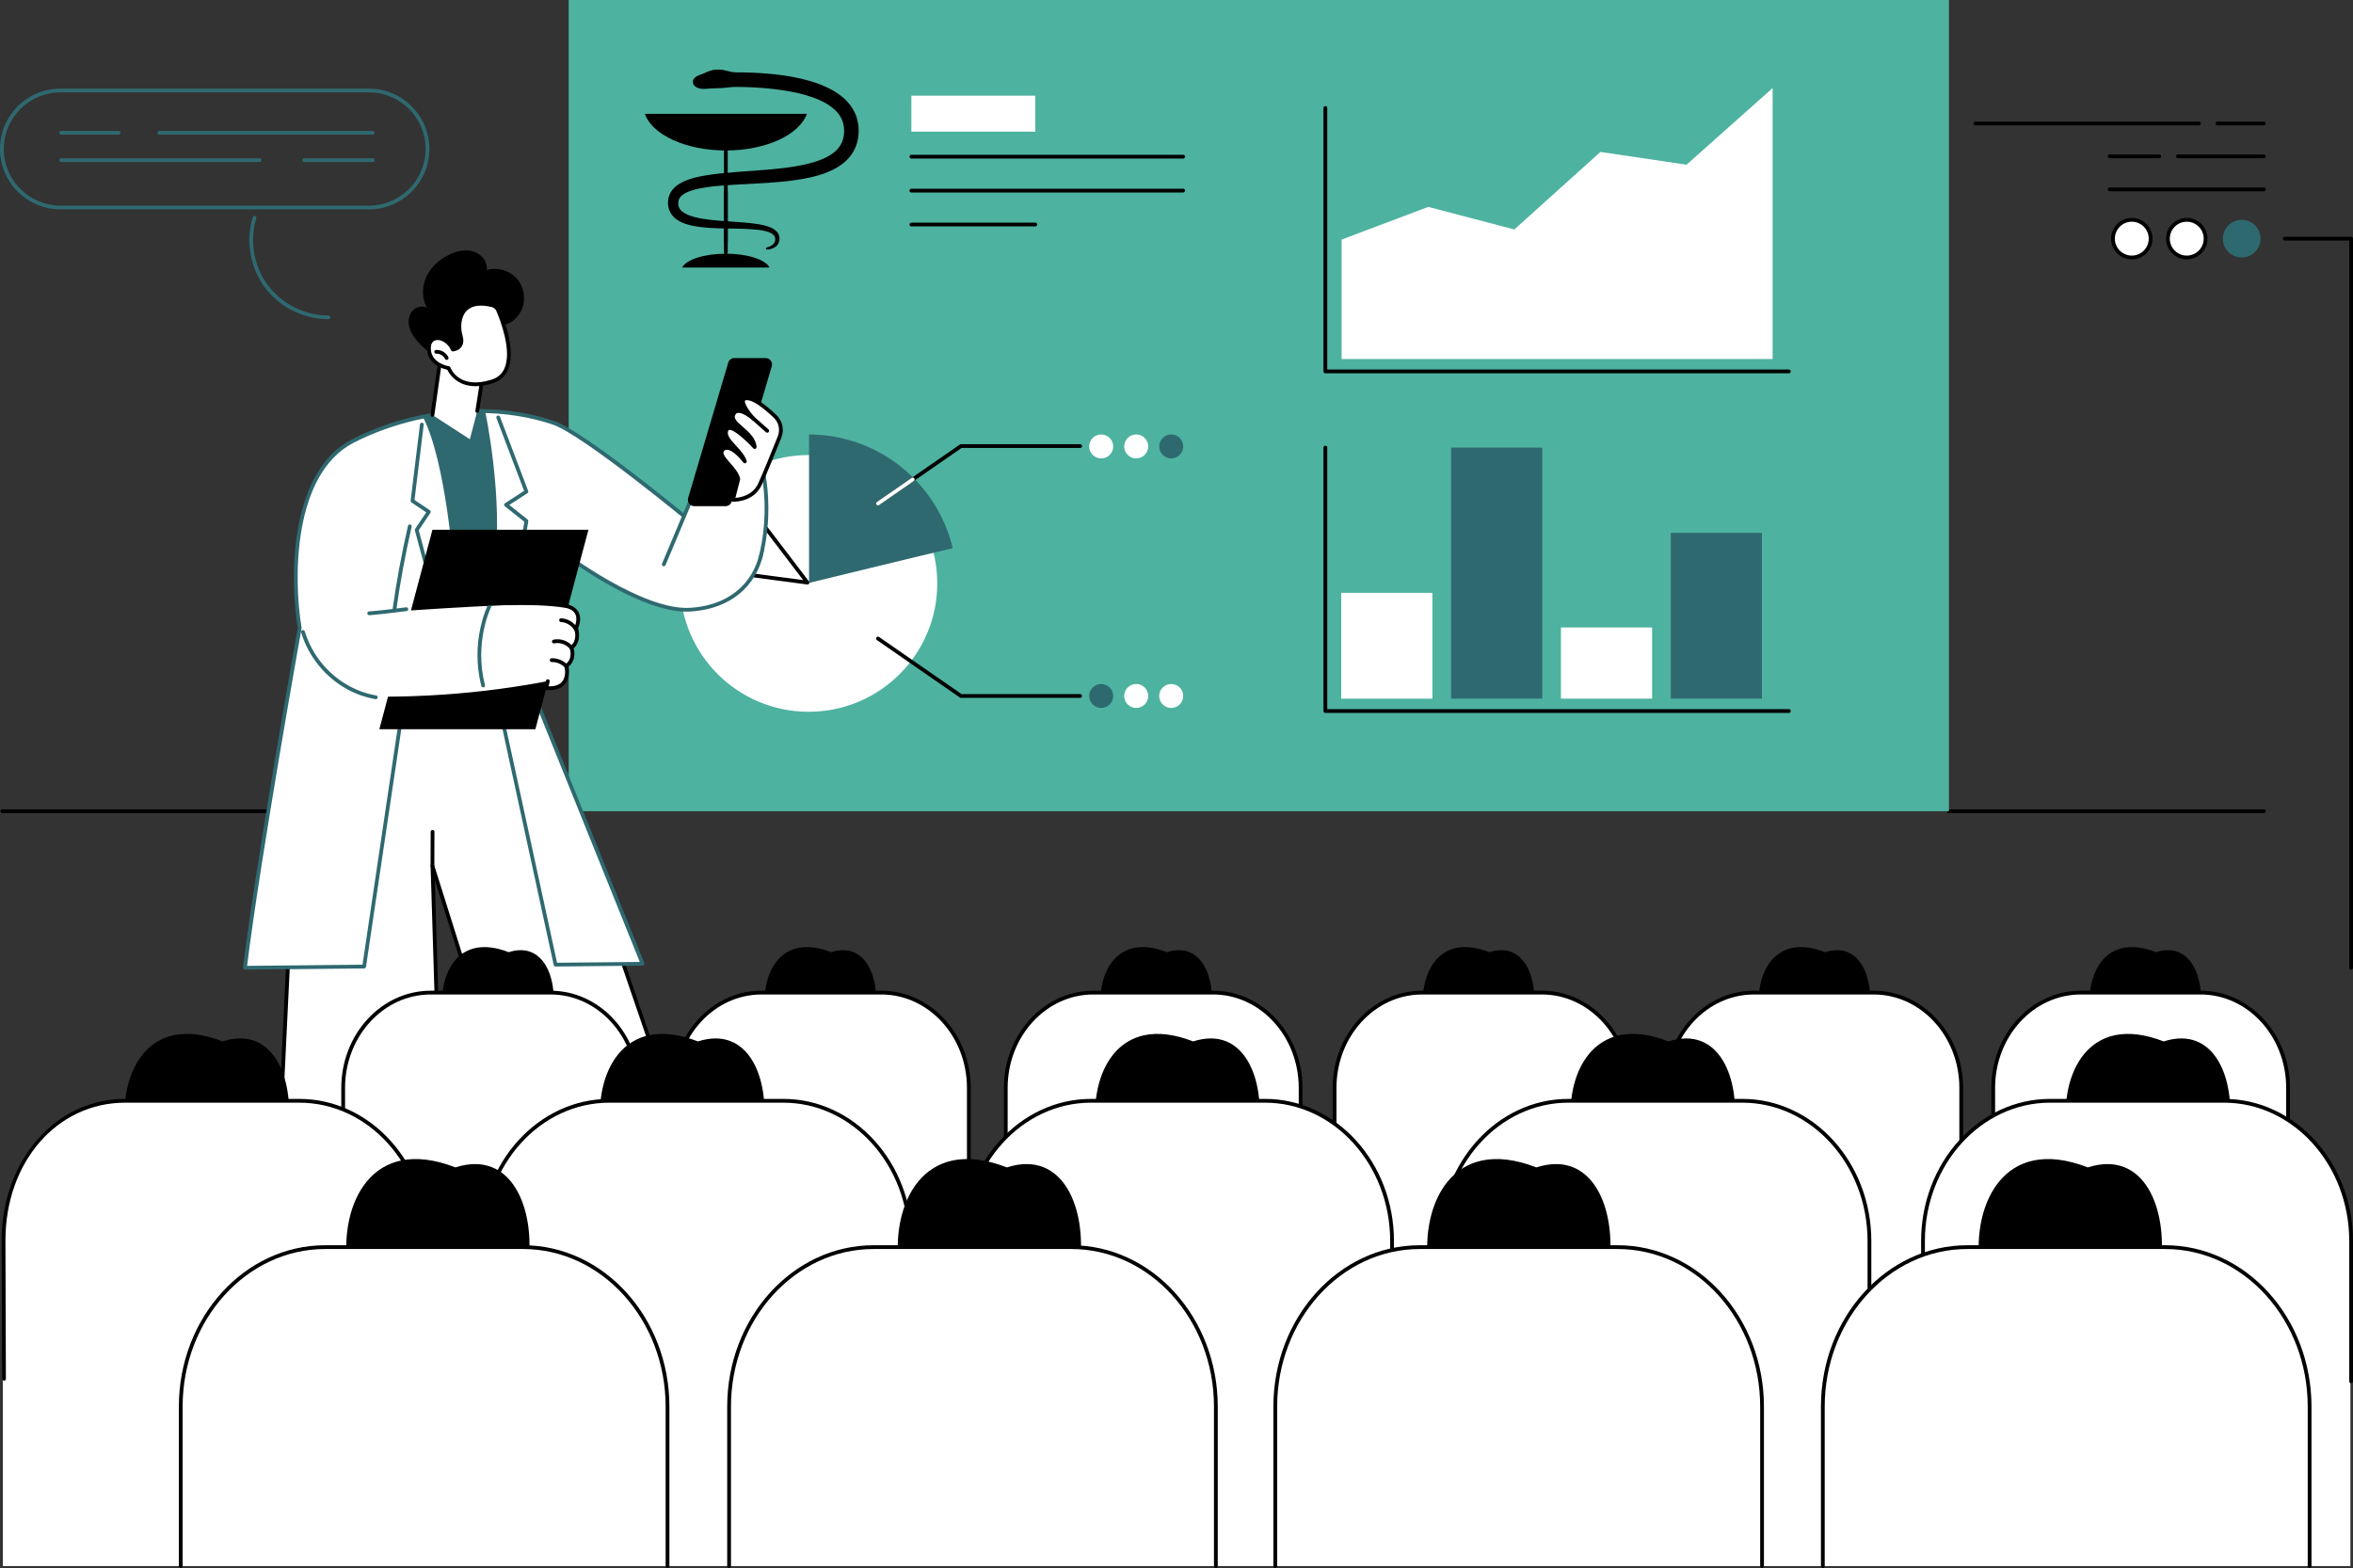 <svg width="1247" height="831" viewBox="0 0 1247 831" fill="none" xmlns="http://www.w3.org/2000/svg">
<rect x="0" y="0" width="1247" height="831" fill="#333333" stroke="none"/>
<g clip-path="url(#clip0_121_620)">
<path d="M1199.79 430.92H1032.86C1032.31 430.92 1031.86 430.47 1031.86 429.92C1031.86 429.37 1032.31 428.92 1032.86 428.92H1199.79C1200.34 428.92 1200.79 429.37 1200.79 429.92C1200.79 430.47 1200.34 430.92 1199.79 430.92Z" fill="black"/>
<path d="M280.341 430.92H1.221C0.671 430.92 0.221 430.47 0.221 429.92C0.221 429.37 0.671 428.92 1.221 428.92H280.341C280.891 428.92 281.341 429.37 281.341 429.92C281.341 430.47 280.891 430.92 280.341 430.92Z" fill="black"/>
<path d="M1032.86 0H301.4V429.92H1032.86V0Z" fill="#4EB2A0"/>
<path d="M428.56 377.22C466.198 377.22 496.71 346.762 496.71 309.19C496.71 271.618 466.198 241.16 428.56 241.16C390.922 241.16 360.41 271.618 360.41 309.19C360.41 346.762 390.922 377.22 428.56 377.22Z" fill="white"/>
<path d="M504.91 290.53C496.76 256.05 465.77 230.37 428.76 230.26V308.92C428.76 308.92 492.22 293.45 504.91 290.52V290.53Z" fill="#2F6970"/>
<path d="M383.73 250.6C367.89 262.45 357.79 280.09 355.15 299.12C372.98 301.5 427.91 308.75 427.91 308.75C427.91 308.75 390.97 260.35 383.73 250.6Z" fill="white"/>
<path d="M427.909 309.75C427.909 309.75 427.819 309.75 427.779 309.75C427.779 309.75 372.849 302.5 355.019 300.12C354.759 300.08 354.519 299.95 354.359 299.73C354.199 299.52 354.129 299.25 354.169 298.99C356.869 279.49 367.429 261.56 383.139 249.81C383.349 249.65 383.619 249.58 383.879 249.62C384.139 249.66 384.379 249.8 384.539 250.01C391.699 259.64 428.349 307.67 428.719 308.15C428.969 308.47 428.989 308.91 428.789 309.26C428.609 309.57 428.279 309.76 427.919 309.76L427.909 309.75ZM356.279 298.26C372.689 300.45 415.129 306.05 425.649 307.44C418.919 298.62 390.939 261.92 383.519 252C368.939 263.24 359.069 280 356.279 298.25V298.26Z" fill="black"/>
<path d="M620.69 242.95C624.203 242.95 627.05 240.107 627.05 236.6C627.05 233.093 624.203 230.25 620.69 230.25C617.178 230.25 614.33 233.093 614.33 236.6C614.33 240.107 617.178 242.95 620.69 242.95Z" fill="#2F6970"/>
<path d="M602.139 242.95C605.652 242.95 608.499 240.107 608.499 236.6C608.499 233.093 605.652 230.25 602.139 230.25C598.627 230.25 595.779 233.093 595.779 236.6C595.779 240.107 598.627 242.95 602.139 242.95Z" fill="white"/>
<path d="M583.591 242.95C587.103 242.95 589.951 240.107 589.951 236.6C589.951 233.093 587.103 230.25 583.591 230.25C580.078 230.25 577.23 233.093 577.23 236.6C577.23 240.107 580.078 242.95 583.591 242.95Z" fill="white"/>
<path d="M620.69 375.2C624.203 375.2 627.05 372.357 627.05 368.85C627.05 365.343 624.203 362.5 620.69 362.5C617.178 362.5 614.33 365.343 614.33 368.85C614.33 372.357 617.178 375.2 620.69 375.2Z" fill="white"/>
<path d="M602.139 375.2C605.652 375.2 608.499 372.357 608.499 368.85C608.499 365.343 605.652 362.5 602.139 362.5C598.627 362.5 595.779 365.343 595.779 368.85C595.779 372.357 598.627 375.2 602.139 375.2Z" fill="white"/>
<path d="M583.591 375.2C587.103 375.2 589.951 372.357 589.951 368.85C589.951 365.343 587.103 362.5 583.591 362.5C580.078 362.5 577.23 365.343 577.23 368.85C577.23 372.357 580.078 375.2 583.591 375.2Z" fill="#2F6970"/>
<path d="M572.441 369.85H509.271C509.071 369.85 508.871 369.79 508.701 369.67L464.741 339.23C464.291 338.92 464.171 338.29 464.491 337.84C464.801 337.39 465.431 337.27 465.881 337.59L509.581 367.85H572.441C572.991 367.85 573.441 368.3 573.441 368.85C573.441 369.4 572.991 369.85 572.441 369.85Z" fill="black"/>
<path d="M465.31 267.85C464.99 267.85 464.68 267.7 464.49 267.42C464.18 266.97 464.29 266.34 464.74 266.03L508.7 235.59C508.87 235.47 509.07 235.41 509.27 235.41H572.44C572.99 235.41 573.44 235.86 573.44 236.41C573.44 236.96 572.99 237.41 572.44 237.41H509.58L465.88 267.67C465.71 267.79 465.51 267.85 465.31 267.85Z" fill="black"/>
<path d="M465.31 267.85C464.99 267.85 464.68 267.7 464.49 267.42C464.18 266.97 464.29 266.34 464.74 266.03L483.14 253.29C483.59 252.98 484.22 253.09 484.53 253.54C484.84 253.99 484.73 254.62 484.28 254.93L465.88 267.67C465.71 267.79 465.51 267.85 465.31 267.85Z" fill="white"/>
<path d="M341.74 60.32C345.64 71.39 363.37 79.75 384.67 79.75C405.97 79.75 423.7 71.39 427.6 60.32H341.73H341.74Z" fill="black"/>
<path d="M407.83 141.79C405.73 137.61 396.16 134.45 384.67 134.45C373.18 134.45 363.61 137.61 361.51 141.79H407.83Z" fill="black"/>
<path d="M384.67 129.31C384.12 129.31 383.67 128.86 383.67 128.31V79.74C383.67 79.19 384.12 78.74 384.67 78.74C385.22 78.74 385.67 79.19 385.67 79.74V128.31C385.67 128.86 385.22 129.31 384.67 129.31Z" fill="black"/>
<path d="M372.58 39.08C376.34 37.25 378.3 36.77 381.32 36.87C384.22 36.97 387.11 38.36 390.01 38.35C395.81 38.35 401.61 38.56 407.43 39.07C413.24 39.57 419.07 40.4 424.86 41.77C427.75 42.45 430.64 43.27 433.49 44.32C434.92 44.83 436.33 45.42 437.74 46.05C439.14 46.72 440.53 47.4 441.89 48.22C443.25 49.03 444.58 49.91 445.85 50.93C446.5 51.42 447.1 51.99 447.72 52.53C448.31 53.12 448.91 53.69 449.45 54.34C450.02 54.96 450.52 55.65 451.03 56.33C451.5 57.05 451.99 57.76 452.39 58.53C453.22 60.05 453.89 61.67 454.31 63.35C454.75 65.02 455 66.74 455.04 68.42C455.09 69.27 455.04 70.1 455 70.93C455 71.34 454.93 71.77 454.88 72.19C454.82 72.61 454.78 73.03 454.71 73.45C454.52 74.29 454.39 75.14 454.11 75.96C453.98 76.37 453.86 76.79 453.71 77.2L453.21 78.41C452.49 80 451.6 81.54 450.5 82.88C450.24 83.23 449.96 83.56 449.67 83.87L448.79 84.81C448.17 85.38 447.56 85.99 446.9 86.48C445.61 87.55 444.22 88.41 442.83 89.21C440.02 90.75 437.12 91.88 434.21 92.77C428.39 94.53 422.55 95.39 416.77 96.05C405.21 97.3 393.76 97.49 382.56 98.34C379.77 98.56 376.99 98.84 374.28 99.25C371.57 99.65 368.91 100.2 366.46 100.99C364.05 101.78 361.79 102.9 360.6 104.38C360 105.12 359.65 105.92 359.51 106.89L359.45 107.64C359.47 107.89 359.44 108.16 359.48 108.39C359.51 108.88 359.64 109.33 359.78 109.76C360.12 110.6 360.67 111.39 361.52 112.07C362.36 112.76 363.4 113.36 364.57 113.85C366.9 114.84 369.57 115.45 372.27 115.92C377.72 116.82 383.39 117.15 389.08 117.54C391.93 117.73 394.79 117.93 397.67 118.24C400.55 118.56 403.44 118.95 406.34 119.81C407.06 120.04 407.79 120.28 408.5 120.61C409.22 120.92 409.93 121.31 410.6 121.81C411.27 122.31 411.91 122.94 412.37 123.73C412.83 124.52 413.08 125.45 413.09 126.32C413.2 128.04 412.29 129.92 410.89 130.85C410.21 131.34 409.47 131.67 408.73 131.88C407.98 132.1 407.25 132.23 406.45 132.25C406.14 132.25 405.89 132.01 405.89 131.71C405.89 131.45 406.06 131.22 406.31 131.16H406.35C407.61 130.83 408.89 130.25 409.75 129.43C410.19 129.02 410.5 128.56 410.66 128.05C410.77 127.81 410.78 127.53 410.84 127.27C410.83 126.99 410.88 126.71 410.83 126.44C410.7 124.26 408.16 123.09 405.6 122.46C402.99 121.83 400.2 121.59 397.4 121.42C394.6 121.26 391.77 121.21 388.92 121.16C383.23 121.06 377.48 121.04 371.63 120.37C368.7 120.01 365.74 119.52 362.75 118.44C361.26 117.9 359.75 117.17 358.34 116.11C356.93 115.07 355.64 113.56 354.86 111.78C354.49 110.89 354.22 109.95 354.11 109.03C354.03 108.56 354.03 108.11 354 107.65C354 107.19 354.03 106.73 354.06 106.26C354.22 104.39 354.96 102.45 356.1 100.93C357.24 99.39 358.67 98.26 360.1 97.39C361.54 96.51 363.01 95.86 364.48 95.3C367.43 94.25 370.36 93.59 373.27 93.08C376.18 92.57 379.08 92.2 381.96 91.9C387.72 91.29 393.43 90.91 399.1 90.51C404.77 90.11 410.4 89.67 415.93 88.97C421.46 88.27 426.92 87.31 432.01 85.72C434.54 84.91 436.96 83.92 439.14 82.7C440.2 82.06 441.24 81.41 442.14 80.64C442.62 80.28 443 79.86 443.44 79.47L444.01 78.84C444.21 78.64 444.38 78.42 444.54 78.19C445.93 76.44 446.75 74.4 447.14 72.16C447.18 71.88 447.2 71.59 447.24 71.3C447.27 71.01 447.32 70.73 447.32 70.43C447.32 69.84 447.38 69.25 447.34 68.67C447.32 67.51 447.13 66.39 446.85 65.31C446.58 64.22 446.14 63.2 445.61 62.22C445.36 61.72 445.03 61.26 444.72 60.78C444.37 60.33 444.04 59.86 443.64 59.44C443.27 58.99 442.83 58.59 442.42 58.17C441.96 57.78 441.53 57.36 441.04 57C440.09 56.24 439.04 55.55 437.95 54.9C436.87 54.24 435.69 53.68 434.52 53.12C433.32 52.59 432.11 52.08 430.85 51.64C428.35 50.73 425.74 50 423.09 49.38C417.78 48.15 412.28 47.39 406.75 46.85C401.21 46.33 395.62 46.09 390.02 46.06C387.22 46.04 384.42 46.64 381.62 46.71C378.83 46.79 375.99 46.91 373.29 47.11H373.23C371.16 47.27 367.56 46.39 367.25 43.77C366.89 40.71 370.55 39.87 372.61 39.06L372.58 39.08Z" fill="black"/>
<path d="M384.67 134.83C384.12 134.83 383.67 134.38 383.67 133.83V101.83C383.67 101.28 384.12 100.83 384.67 100.83C385.22 100.83 385.67 101.28 385.67 101.83V133.83C385.67 134.38 385.22 134.83 384.67 134.83Z" fill="black"/>
<path d="M711 190.27V126.98L756.91 109.64L802.54 121.61L848.17 80.52L893.8 87.29L939.42 46.67V190.27H711Z" fill="white"/>
<path d="M948.03 197.84H702.4C701.85 197.84 701.4 197.39 701.4 196.84V57.21C701.4 56.66 701.85 56.21 702.4 56.21C702.95 56.21 703.4 56.66 703.4 57.21V195.84H948.03C948.58 195.84 949.03 196.29 949.03 196.84C949.03 197.39 948.58 197.84 948.03 197.84Z" fill="black"/>
<path d="M948.03 377.84H702.4C701.85 377.84 701.4 377.39 701.4 376.84V237.21C701.4 236.66 701.85 236.21 702.4 236.21C702.95 236.21 703.4 236.66 703.4 237.21V375.84H948.03C948.58 375.84 949.03 376.29 949.03 376.84C949.03 377.39 948.58 377.84 948.03 377.84Z" fill="black"/>
<path d="M759.111 314.19H710.801V370.27H759.111V314.19Z" fill="white"/>
<path d="M817.33 237.21H769.02V370.27H817.33V237.21Z" fill="#2F6970"/>
<path d="M875.55 332.54H827.24V370.27H875.55V332.54Z" fill="white"/>
<path d="M933.759 282.4H885.449V370.26H933.759V282.4Z" fill="#2F6970"/>
<path d="M627.04 84.02H482.99C482.44 84.02 481.99 83.57 481.99 83.02C481.99 82.47 482.44 82.02 482.99 82.02H627.04C627.59 82.02 628.04 82.47 628.04 83.02C628.04 83.57 627.59 84.02 627.04 84.02Z" fill="black"/>
<path d="M627.04 102.01H482.99C482.44 102.01 481.99 101.56 481.99 101.01C481.99 100.46 482.44 100.01 482.99 100.01H627.04C627.59 100.01 628.04 100.46 628.04 101.01C628.04 101.56 627.59 102.01 627.04 102.01Z" fill="black"/>
<path d="M548.67 119.99H482.99C482.44 119.99 481.99 119.54 481.99 118.99C481.99 118.44 482.44 117.99 482.99 117.99H548.67C549.22 117.99 549.67 118.44 549.67 118.99C549.67 119.54 549.22 119.99 548.67 119.99Z" fill="black"/>
<path d="M548.67 50.71H482.99V69.77H548.67V50.71Z" fill="white"/>
<path d="M195.56 110.96H32C14.36 110.96 0 96.6 0 78.96C0 61.32 14.36 46.96 32 46.96H195.56C213.21 46.96 227.56 61.31 227.56 78.96C227.56 96.61 213.2 110.96 195.56 110.96ZM32 48.96C15.46 48.96 2 62.42 2 78.96C2 95.5 15.46 108.96 32 108.96H195.56C212.1 108.96 225.56 95.5 225.56 78.96C225.56 62.42 212.1 48.96 195.56 48.96H32Z" fill="#2F6970"/>
<path d="M173.909 169.17C160.929 169.17 148.079 162.72 140.329 152.3C132.549 141.83 130.089 127.58 133.909 115.11C134.069 114.58 134.629 114.29 135.159 114.45C135.689 114.61 135.989 115.17 135.819 115.7C132.179 127.58 134.519 141.14 141.929 151.11C149.299 161.03 161.539 167.18 173.899 167.18C173.959 167.18 174.029 167.18 174.079 167.18C174.629 167.18 175.079 167.62 175.079 168.18C175.079 168.73 174.639 169.18 174.079 169.18C174.019 169.18 173.959 169.18 173.899 169.18L173.909 169.17Z" fill="#2F6970"/>
<path d="M62.859 71.36H32.44C31.89 71.36 31.439 70.91 31.439 70.36C31.439 69.81 31.89 69.36 32.44 69.36H62.859C63.41 69.36 63.859 69.81 63.859 70.36C63.859 70.91 63.41 71.36 62.859 71.36Z" fill="#2F6970"/>
<path d="M197.519 71.36H84.449C83.899 71.36 83.449 70.91 83.449 70.36C83.449 69.81 83.899 69.36 84.449 69.36H197.519C198.069 69.36 198.519 69.81 198.519 70.36C198.519 70.91 198.069 71.36 197.519 71.36Z" fill="#2F6970"/>
<path d="M137.549 85.85H32.44C31.89 85.85 31.439 85.4 31.439 84.85C31.439 84.3 31.89 83.85 32.44 83.85H137.549C138.099 83.85 138.549 84.3 138.549 84.85C138.549 85.4 138.099 85.85 137.549 85.85Z" fill="#2F6970"/>
<path d="M197.521 85.85H161.211C160.661 85.85 160.211 85.4 160.211 84.85C160.211 84.3 160.661 83.85 161.211 83.85H197.521C198.071 83.85 198.521 84.3 198.521 84.85C198.521 85.4 198.071 85.85 197.521 85.85Z" fill="#2F6970"/>
<path d="M160.941 338.43L143.531 700.58C143.271 704.85 141.701 708.91 139.091 712.13L124.481 730.12C121.951 733.23 124.011 738.1 127.851 738.1H224.121C231.551 738.1 237.511 731.49 237.291 723.5L229.191 458.94L313.891 728.17C315.611 734.08 320.701 738.11 326.461 738.11H427.041C431.481 738.11 433.211 731.91 429.511 729.28L402.251 709.9C399.031 707.61 396.571 704.28 395.231 700.39L275.851 351.69L160.951 338.44L160.941 338.43Z" fill="white"/>
<path d="M427.03 739.1H326.45C320.21 739.1 314.78 734.82 312.92 728.44L230.4 466.15L238.28 723.47C238.4 727.75 236.82 731.91 233.93 734.87C231.28 737.6 227.79 739.1 224.11 739.1H127.84C125.73 739.1 123.91 737.91 122.96 735.92C121.94 733.77 122.22 731.31 123.7 729.49L138.31 711.5C140.78 708.46 142.28 704.56 142.53 700.52L159.93 338.39C159.94 338.11 160.07 337.85 160.28 337.68C160.49 337.5 160.77 337.42 161.04 337.45L275.94 350.7C276.32 350.74 276.65 351 276.77 351.37L396.15 700.07C397.43 703.79 399.73 706.91 402.8 709.09L430.06 728.47C432.15 729.95 433 732.65 432.2 735.18C431.44 737.57 429.4 739.12 427.02 739.12L427.03 739.1ZM229.18 457.94C229.61 457.94 230 458.22 230.13 458.64L314.83 727.87C316.44 733.4 321.11 737.11 326.45 737.11H427.03C428.85 737.11 429.92 735.79 430.31 734.56C430.73 733.25 430.62 731.29 428.92 730.09L401.66 710.71C398.25 708.28 395.7 704.83 394.28 700.71L275.1 352.6L161.89 339.55L144.54 700.63C144.26 705.09 142.61 709.4 139.88 712.76L125.27 730.75C124.09 732.2 124.25 733.93 124.79 735.06C125.4 736.34 126.55 737.1 127.87 737.1H224.14C227.27 737.1 230.25 735.81 232.52 733.48C235.03 730.9 236.41 727.27 236.3 723.53L228.2 458.97C228.19 458.47 228.54 458.04 229.03 457.95C229.09 457.95 229.14 457.94 229.2 457.94H229.18Z" fill="black"/>
<path d="M229.18 459.94C228.63 459.94 228.18 459.49 228.18 458.94L228.24 440.88C228.24 440.33 228.69 439.88 229.24 439.88C229.79 439.88 230.24 440.33 230.24 440.88L230.18 458.94C230.18 459.49 229.73 459.94 229.18 459.94Z" fill="black"/>
<path d="M234.079 717.42C234.079 717.42 234.049 717.42 234.039 717.42C205.939 716.33 177.489 714.54 149.459 712.08C148.909 712.03 148.499 711.55 148.549 711C148.599 710.45 149.089 710.04 149.629 710.09C177.619 712.54 206.039 714.34 234.109 715.42C234.659 715.44 235.089 715.91 235.069 716.46C235.049 717 234.609 717.42 234.069 717.42H234.079Z" fill="black"/>
<path d="M314.381 715.86C313.831 715.86 313.391 715.42 313.381 714.88C313.381 714.33 313.811 713.87 314.361 713.86C340.711 713.46 367.271 711.01 393.311 706.58C393.861 706.49 394.371 706.85 394.461 707.4C394.551 707.94 394.191 708.46 393.641 708.55C367.511 712.99 340.841 715.45 314.391 715.86H314.371H314.381Z" fill="black"/>
<path d="M365.931 276.29C365.931 276.29 309.471 229.55 293.291 224.05C259.971 212.72 219.151 217.44 187.271 233.58C155.391 249.71 153.991 303.76 158.821 332.84C158.821 332.84 136.901 454.74 129.801 512.89L192.961 512.25L216.361 354.76L261.061 357.6L294.411 511.23L340.531 510.76L281.641 364.69L298.591 293.11C298.591 293.11 340.041 324.76 365.921 323.09C391.801 321.42 401.871 304.11 403.821 291.64C406.211 276.3 365.921 276.3 365.921 276.3L365.931 276.29Z" fill="white"/>
<path d="M129.81 513.88C129.53 513.88 129.25 513.76 129.06 513.55C128.87 513.34 128.78 513.05 128.81 512.76C135.71 456.25 156.87 338.05 157.81 332.83C153.3 305.44 153.59 249.5 186.82 232.68C220.28 215.75 261.2 212.08 293.62 223.1C309.37 228.46 361.52 271.35 366.3 275.29C369.8 275.32 395.2 275.85 402.76 284.68C404.54 286.76 405.23 289.15 404.82 291.78C402.55 306.33 391.16 322.46 366 324.08C365.31 324.12 364.61 324.15 363.9 324.15C340.18 324.15 306.21 299.98 299.23 294.82L282.7 364.61L341.47 510.39C341.59 510.7 341.56 511.04 341.37 511.32C341.19 511.59 340.88 511.76 340.55 511.76L294.43 512.23C293.95 512.2 293.54 511.91 293.44 511.44L260.25 358.55L217.22 355.82L193.96 512.4C193.89 512.89 193.47 513.25 192.98 513.25L129.82 513.89L129.81 513.88ZM253.61 218.82C231.33 218.82 208.13 224.15 187.73 234.47C155.46 250.8 155.36 305.85 159.82 332.68C159.84 332.79 159.84 332.91 159.82 333.02C159.6 334.23 138.11 453.98 130.95 511.88L192.12 511.26L215.39 354.62C215.47 354.11 215.92 353.74 216.44 353.77L261.14 356.61C261.59 356.64 261.96 356.96 262.05 357.4L295.22 510.23L339.06 509.79L280.72 365.08C280.64 364.89 280.63 364.68 280.68 364.48L297.63 292.9C297.71 292.57 297.95 292.3 298.27 292.19C298.59 292.08 298.94 292.13 299.21 292.34C299.62 292.65 340.66 323.74 365.87 322.12C389.85 320.58 400.7 305.3 402.84 291.51C403.16 289.45 402.64 287.65 401.24 286.02C393.88 277.43 366.21 277.33 365.94 277.33C365.71 277.33 365.48 277.25 365.3 277.1C364.74 276.63 308.8 230.41 292.98 225.03C280.79 220.88 267.37 218.85 253.61 218.85V218.82Z" fill="#2F6970"/>
<path d="M272.411 316.33C272.361 316.33 272.301 316.33 272.251 316.32C271.711 316.23 271.341 315.71 271.431 315.17L277.881 276.51L267.541 268.31C267.291 268.11 267.151 267.8 267.161 267.48C267.181 267.16 267.351 266.86 267.621 266.69L277.751 260.15L263.101 221.56C262.901 221.04 263.161 220.47 263.681 220.27C264.191 220.08 264.771 220.33 264.971 220.85L279.911 260.2C280.081 260.64 279.911 261.14 279.521 261.39L269.891 267.61L279.601 275.31C279.891 275.54 280.021 275.9 279.971 276.26L273.431 315.51C273.351 316 272.931 316.35 272.441 316.35L272.411 316.33Z" fill="#2F6970"/>
<path d="M231.089 320.02C230.649 320.02 230.249 319.73 230.129 319.28L219.869 281.11C219.789 280.83 219.839 280.53 220.009 280.29L225.889 271.53L218.059 266.29C217.749 266.08 217.579 265.71 217.619 265.34L222.579 224.87C222.649 224.32 223.119 223.93 223.689 224C224.239 224.07 224.629 224.57 224.559 225.11L219.669 264.97L227.819 270.43C228.039 270.58 228.189 270.81 228.239 271.07C228.289 271.33 228.239 271.6 228.089 271.82L221.909 281.03L232.049 318.76C232.189 319.29 231.879 319.84 231.339 319.99C231.249 320.01 231.169 320.02 231.079 320.02H231.089Z" fill="#2F6970"/>
<path d="M257.17 218.25C257.17 218.25 266.99 264.1 262.02 300.62L240.5 301.92C240.5 301.92 236.48 244.84 224.18 221.08L257.17 218.24V218.25Z" fill="#2F6970"/>
<path d="M201.039 386.48H283.719L311.849 280.76H229.179L201.039 386.48Z" fill="black"/>
<path d="M195.65 325.03C220.72 323.36 284.54 318.5 299.75 321.15C299.75 321.15 309.79 322.18 305.3 333.08C305.3 333.08 307.71 339.66 302.84 343.24C302.84 343.24 305.28 349.32 300.16 352.93C300.16 352.93 303.48 365.77 289.52 364.67L290.34 360.98C273.87 364.11 255.59 366.67 235.71 368.07C224.25 368.88 213.31 369.22 202.95 369.23C199.44 368.58 194.31 367.36 188.44 364.92C182.51 362.46 179.47 361.25 178.09 359.07C174.07 352.71 181.81 339.12 195.66 325.03H195.65Z" fill="white"/>
<path d="M256.07 364.3C255.63 364.3 255.22 364 255.1 363.55C248.99 339.98 258.43 320.92 258.52 320.74C258.77 320.25 259.37 320.05 259.86 320.3C260.35 320.55 260.55 321.15 260.3 321.64C260.21 321.82 251.11 340.23 257.03 363.05C257.17 363.58 256.85 364.13 256.31 364.27C256.23 364.29 256.14 364.3 256.06 364.3H256.07Z" fill="#2F6970"/>
<path d="M291.15 365.74C290.6 365.74 290.03 365.72 289.44 365.67C289.15 365.65 288.89 365.5 288.71 365.27C288.54 365.04 288.47 364.74 288.54 364.46L289.36 360.77C289.48 360.23 290.01 359.89 290.55 360.01C291.09 360.13 291.43 360.66 291.31 361.2L290.75 363.74C294.03 363.8 296.44 362.99 297.87 361.29C300.43 358.24 299.19 353.23 299.18 353.18C299.08 352.78 299.23 352.35 299.57 352.11C303.99 348.99 301.92 343.66 301.9 343.61C301.73 343.19 301.87 342.7 302.24 342.43C306.46 339.33 304.37 333.48 304.35 333.43C304.26 333.19 304.27 332.94 304.36 332.7C305.68 329.5 305.8 326.96 304.71 325.13C303.18 322.56 299.67 322.15 299.63 322.15C284.13 319.45 252.58 320.76 228.84 322.34C228.31 322.39 227.81 321.96 227.78 321.41C227.74 320.86 228.16 320.38 228.71 320.35C252.56 318.77 284.27 317.45 299.91 320.18C300.02 320.18 304.36 320.67 306.42 324.11C307.81 326.44 307.79 329.47 306.35 333.13C307.15 335.66 307.51 340.52 304 343.6C304.73 346.08 304.86 350.43 301.26 353.36C301.56 355.03 302.04 359.45 299.41 362.58C297.64 364.69 294.87 365.75 291.15 365.75V365.74Z" fill="black"/>
<path d="M305.429 334.81C305.069 334.81 304.729 334.62 304.549 334.28C303.139 331.63 300.289 329.82 297.299 329.67C296.749 329.64 296.319 329.17 296.349 328.62C296.379 328.07 296.859 327.64 297.399 327.67C301.079 327.86 304.579 330.08 306.319 333.34C306.579 333.83 306.399 334.43 305.909 334.69C305.759 334.77 305.599 334.81 305.439 334.81H305.429Z" fill="black"/>
<path d="M302.9 344.39C302.6 344.39 302.31 344.26 302.11 344C300.21 341.55 296.76 340.3 293.73 340.97C293.19 341.09 292.66 340.75 292.54 340.21C292.42 339.67 292.76 339.14 293.3 339.02C297.11 338.18 301.29 339.69 303.69 342.78C304.03 343.22 303.95 343.84 303.51 344.18C303.33 344.32 303.11 344.39 302.9 344.39Z" fill="black"/>
<path d="M300.349 355.07C299.819 355.07 299.379 354.66 299.349 354.12C299.329 353.76 299.019 353.35 298.429 352.88C296.739 351.55 294.499 350.8 292.389 350.86C291.789 350.86 291.379 350.43 291.369 349.88C291.359 349.33 291.799 348.87 292.349 348.86C294.999 348.81 297.589 349.67 299.659 351.3C300.739 352.15 301.289 353.03 301.339 354C301.369 354.55 300.949 355.02 300.389 355.05C300.369 355.05 300.349 355.05 300.339 355.05L300.349 355.07Z" fill="black"/>
<path d="M208.979 324.43C208.979 324.43 208.889 324.43 208.839 324.43C208.289 324.35 207.909 323.85 207.989 323.3C210.079 308.4 212.839 293.4 216.209 278.73C216.329 278.19 216.869 277.86 217.409 277.98C217.949 278.1 218.279 278.64 218.159 279.18C214.809 293.8 212.049 308.73 209.969 323.58C209.899 324.08 209.469 324.44 208.979 324.44V324.43Z" fill="#2F6970"/>
<path d="M195.649 326.03C195.129 326.03 194.689 325.63 194.649 325.11C194.609 324.56 195.019 324.08 195.569 324.04C201.149 323.62 206.839 322.91 212.339 322.22L215.239 321.86C215.789 321.79 216.289 322.18 216.349 322.73C216.419 323.28 216.029 323.78 215.479 323.85L212.589 324.21C207.069 324.9 201.359 325.61 195.729 326.04C195.699 326.04 195.679 326.04 195.649 326.04V326.03Z" fill="#2F6970"/>
<path d="M199.169 370.57C199.109 370.57 199.049 370.57 198.989 370.55C193.569 369.56 188.649 367.83 183.959 365.26C172.319 358.87 163.449 347.92 159.619 335.21C159.459 334.68 159.759 334.12 160.289 333.96C160.819 333.8 161.379 334.1 161.539 334.63C165.219 346.84 173.739 357.37 184.929 363.5C189.429 365.97 194.149 367.63 199.349 368.58C199.889 368.68 200.249 369.2 200.149 369.74C200.059 370.22 199.639 370.56 199.169 370.56V370.57Z" fill="#2F6970"/>
<path d="M403.83 247.2C403.83 247.2 408.72 268.85 403.93 290.21C399.14 311.57 363.08 303.3 357.75 286.32L369.19 257.66L403.83 247.2Z" fill="white"/>
<path d="M351.779 300.11C351.649 300.11 351.519 300.08 351.389 300.03C350.879 299.82 350.639 299.23 350.859 298.72L368.269 257.28C368.389 257.01 368.619 256.8 368.899 256.71L403.539 246.25C403.799 246.17 404.079 246.2 404.319 246.33C404.559 246.46 404.729 246.68 404.799 246.95C404.859 247.18 410.729 269.89 403.919 295.96C403.779 296.5 403.229 296.82 402.699 296.67C402.169 296.53 401.849 295.98 401.989 295.45C407.859 273 404.139 253.1 403.109 248.47L369.939 258.49L352.709 299.5C352.549 299.88 352.179 300.11 351.789 300.11H351.779Z" fill="#2F6970"/>
<path d="M367.961 268.26H384.511C386.021 268.26 387.341 267.27 387.771 265.83L409.011 194.12C409.651 191.94 408.021 189.76 405.751 189.76H389.201C387.691 189.76 386.371 190.75 385.941 192.19L364.701 263.9C364.061 266.08 365.691 268.26 367.961 268.26Z" fill="black"/>
<path d="M391.24 253.93L388.4 264.92C388.4 264.92 398.8 265.31 402.77 256.56C405.4 250.75 410.18 238.95 413.1 231.69C414.65 227.84 413.69 223.42 410.67 220.57C406.56 216.68 400.74 211.81 396.88 211.19C390.33 210.14 395.51 217.78 399.2 221.78C399.2 221.78 391.73 215.27 389.07 218.96C385.09 224.49 399.25 228.28 399.94 236.93C399.94 236.93 387.13 222.8 384.99 227.98C382.91 232.99 392.6 238.09 394.74 244.55C394.74 244.55 387.14 234.4 383.15 238.22C379.44 241.78 390.09 247.79 391.25 253.93H391.24Z" fill="white"/>
<path d="M388.651 265.92C388.501 265.92 388.401 265.92 388.371 265.92C388.071 265.91 387.791 265.76 387.611 265.52C387.431 265.28 387.371 264.97 387.441 264.67L390.221 253.9C389.671 251.52 387.451 248.99 385.481 246.75C382.631 243.51 379.691 240.15 382.461 237.5C383.331 236.66 384.431 236.27 385.661 236.38C386.531 236.45 387.431 236.77 388.311 237.23C385.361 234 382.701 230.94 384.081 227.6C384.581 226.39 385.471 226 386.131 225.89C389.011 225.38 393.911 229.48 397.281 232.75C395.971 230.89 394.101 229.27 392.371 227.76C389.091 224.91 385.701 221.96 388.271 218.38C388.891 217.51 389.801 216.99 390.881 216.86C392.101 216.72 393.451 217.09 394.731 217.67C393.301 215.45 392.231 212.99 393.061 211.42C393.671 210.29 395.001 209.87 397.051 210.2C400.341 210.73 405.161 213.97 411.371 219.84C414.701 222.99 415.751 227.79 414.041 232.06C411.331 238.82 406.381 251.05 403.691 256.97C399.821 265.51 390.441 265.92 388.661 265.92H388.651ZM385.271 238.35C384.711 238.35 384.251 238.54 383.841 238.93C382.551 240.17 384.171 242.21 386.981 245.42C389.181 247.92 391.671 250.76 392.231 253.73C392.261 253.87 392.251 254.02 392.221 254.17L389.721 263.87C392.481 263.67 398.991 262.5 401.871 256.13C404.541 250.24 409.481 238.04 412.181 231.3C413.591 227.8 412.731 223.86 409.991 221.28C404.241 215.85 399.541 212.61 396.731 212.16C395.501 211.96 394.931 212.14 394.821 212.35C394.311 213.3 396.291 217.12 399.941 221.09C400.301 221.48 400.291 222.08 399.921 222.46C399.551 222.84 398.951 222.86 398.551 222.52C397.261 221.4 393.431 218.56 391.101 218.83C390.571 218.89 390.191 219.11 389.891 219.53C388.521 221.43 389.991 223.03 393.681 226.23C396.911 229.04 400.581 232.22 400.941 236.84C400.971 237.27 400.731 237.67 400.341 237.84C399.951 238.01 399.491 237.91 399.201 237.59C395.311 233.3 388.751 227.43 386.461 227.84C386.281 227.87 386.081 227.94 385.911 228.35C384.971 230.62 387.331 233.2 390.071 236.19C392.351 238.67 394.701 241.24 395.691 244.22C395.841 244.69 395.641 245.19 395.201 245.42C394.771 245.65 394.231 245.52 393.941 245.13C392.591 243.33 388.431 238.59 385.491 238.35C385.411 238.35 385.341 238.35 385.271 238.35Z" fill="black"/>
<path d="M406.599 229.33C406.359 229.33 406.129 229.25 405.939 229.08L398.539 222.53C398.129 222.16 398.089 221.53 398.459 221.12C398.829 220.71 399.459 220.67 399.869 221.03L407.269 227.58C407.679 227.95 407.719 228.58 407.349 228.99C407.149 229.21 406.879 229.33 406.599 229.33Z" fill="black"/>
<path d="M255.5 201.35L252.92 217.83L249.01 232.79L229.18 219.92L234.42 182.95L255.5 201.35Z" fill="white"/>
<path d="M229.18 220.92C229.18 220.92 229.09 220.92 229.04 220.92C228.49 220.84 228.11 220.34 228.19 219.79L233.43 182.83C233.48 182.47 233.73 182.16 234.07 182.03C234.41 181.9 234.8 181.97 235.08 182.21L256.16 200.61C256.42 200.84 256.54 201.18 256.49 201.52L253.91 217.99C253.83 218.53 253.32 218.91 252.77 218.82C252.22 218.74 251.85 218.22 251.94 217.68L254.43 201.75L235.15 184.92L230.17 220.06C230.1 220.56 229.67 220.92 229.18 220.92Z" fill="black"/>
<path d="M276.621 163.78C278.821 158.43 277.681 151.86 273.801 147.56C269.921 143.26 263.501 141.45 257.951 143.09C258.571 138.8 255.191 134.65 251.071 133.32C246.951 131.99 242.391 132.96 238.461 134.78C233.211 137.2 228.581 141.22 226.081 146.43C223.581 151.64 223.411 158.08 226.271 163.1C223.631 161.67 220.081 162.78 218.261 165.17C216.441 167.56 216.181 170.88 217.021 173.76C217.861 176.64 219.671 179.15 221.681 181.38C225.911 186.07 231.301 189.86 237.401 191.53C243.501 193.2 250.341 192.58 255.681 189.2C259.571 186.74 262.531 182.76 263.641 178.29C264.051 176.65 263.581 173.99 265.261 173.11C267.401 171.99 269.641 171.69 271.661 170.15C273.831 168.5 275.591 166.31 276.631 163.78H276.621Z" fill="black"/>
<path d="M260.71 161.73C262.19 162.08 263.42 163.1 264.01 164.49C267.21 172.01 276.58 197.15 260.9 202.14C242.41 208.03 237.77 195.09 237.77 195.09C237.77 195.09 227.67 193.56 227.34 184.99C227.01 176.41 236.87 178.13 239.99 185.26C239.99 185.26 246.14 184.81 244.14 178.03C242.22 171.53 243.27 157.61 260.71 161.73Z" fill="white"/>
<path d="M252.03 204.67C241.97 204.67 238.01 197.95 237.06 195.97C234.83 195.47 226.64 193.09 226.33 185.03C226.13 179.92 229.16 178.66 230.47 178.36C234.06 177.54 238.44 180.1 240.55 184.15C241.23 183.98 242.3 183.57 242.95 182.63C243.64 181.62 243.72 180.17 243.17 178.32C242.16 174.88 241.56 167.87 245.75 163.44C248.96 160.05 254.07 159.15 260.92 160.76C262.71 161.18 264.2 162.43 264.91 164.1C267.65 170.52 273.53 186.51 269.08 196.23C267.53 199.61 264.87 201.93 261.18 203.1C257.67 204.22 254.63 204.67 252.01 204.67H252.03ZM231.84 180.21C231.52 180.21 231.21 180.24 230.92 180.31C229.15 180.72 228.23 182.37 228.33 184.95C228.62 192.59 237.54 194.05 237.91 194.1C238.27 194.16 238.58 194.41 238.7 194.75C238.88 195.24 243.3 206.69 260.59 201.18C263.77 200.17 265.96 198.27 267.28 195.38C271.52 186.14 265.14 169.69 263.09 164.87C262.63 163.78 261.65 162.97 260.48 162.69C254.36 161.25 249.9 161.96 247.22 164.79C244.11 168.08 243.94 173.8 245.1 177.73C245.83 180.2 245.66 182.23 244.59 183.76C243.04 186 240.18 186.24 240.06 186.24C239.63 186.26 239.24 186.03 239.07 185.64C237.55 182.16 234.33 180.18 231.84 180.18V180.21Z" fill="black"/>
<path d="M236.71 190.73C236.34 190.73 235.98 190.52 235.81 190.16C235 188.49 233.07 187.34 231.21 187.45C230.69 187.48 230.19 187.06 230.16 186.51C230.13 185.96 230.55 185.49 231.1 185.45C233.76 185.3 236.45 186.87 237.62 189.28C237.86 189.78 237.65 190.38 237.16 190.62C237.02 190.69 236.87 190.72 236.73 190.72L236.71 190.73Z" fill="black"/>
<path d="M293.12 535.87C290.9 553.51 280.04 568.12 263.9 568.12C247.76 568.12 236.84 553.52 234.68 535.87C232.36 516.92 242.22 494.01 269.59 504.63C288.03 498.74 295.33 518.32 293.13 535.87H293.12Z" fill="black"/>
<path d="M463.97 535.87C461.75 553.51 450.89 568.12 434.75 568.12C418.61 568.12 407.69 553.52 405.53 535.87C403.21 516.92 413.07 494.01 440.44 504.63C458.88 498.74 466.18 518.32 463.98 535.87H463.97Z" fill="black"/>
<path d="M641.951 535.87C639.731 553.51 628.871 568.12 612.731 568.12C596.591 568.12 585.671 553.52 583.511 535.87C581.191 516.92 591.051 494.01 618.421 504.63C636.861 498.74 644.161 518.32 641.961 535.87H641.951Z" fill="black"/>
<path d="M812.8 535.87C810.58 553.51 799.72 568.12 783.58 568.12C767.44 568.12 756.52 553.52 754.36 535.87C752.04 516.92 761.9 494.01 789.27 504.63C807.71 498.74 815.01 518.32 812.81 535.87H812.8Z" fill="black"/>
<path d="M990.781 535.87C988.561 553.51 977.701 568.12 961.561 568.12C945.421 568.12 934.501 553.52 932.341 535.87C930.021 516.92 939.881 494.01 967.251 504.63C985.691 498.74 992.991 518.32 990.791 535.87H990.781Z" fill="black"/>
<path d="M1166.14 535.87C1163.92 553.51 1153.06 568.12 1136.92 568.12C1120.78 568.12 1109.86 553.52 1107.7 535.87C1105.38 516.92 1115.24 494.01 1142.61 504.63C1161.05 498.74 1168.35 518.32 1166.15 535.87H1166.14Z" fill="black"/>
<path d="M1245.63 830L1.5 829.96V664.48L423.31 623.7L1005.64 614.26L1245.63 657.73V830Z" fill="white"/>
<path d="M1039.37 627.05V576.54C1039.37 548.66 1018.6 526.05 992.989 526.05H929.489C903.869 526.05 883.109 548.65 883.109 576.54V627.05H1039.38H1039.37Z" fill="white"/>
<path d="M1039.38 628.05C1038.83 628.05 1038.38 627.6 1038.38 627.05V576.54C1038.38 549.25 1018.02 527.05 992.999 527.05H929.499C904.479 527.05 884.119 549.25 884.119 576.54V627.05C884.119 627.6 883.669 628.05 883.119 628.05C882.569 628.05 882.119 627.6 882.119 627.05V576.54C882.119 548.15 903.379 525.05 929.499 525.05H992.999C1019.13 525.05 1040.38 548.15 1040.38 576.54V627.05C1040.38 627.6 1039.93 628.05 1039.38 628.05Z" fill="black"/>
<path d="M1212.59 627.05V576.54C1212.59 548.66 1191.82 526.05 1166.21 526.05H1102.71C1077.09 526.05 1056.33 548.65 1056.33 576.54V627.05H1212.6H1212.59Z" fill="white"/>
<path d="M1212.59 628.05C1212.04 628.05 1211.59 627.6 1211.59 627.05V576.54C1211.59 549.25 1191.23 527.05 1166.21 527.05H1102.71C1077.69 527.05 1057.33 549.25 1057.33 576.54V627.05C1057.33 627.6 1056.88 628.05 1056.33 628.05C1055.78 628.05 1055.33 627.6 1055.33 627.05V576.54C1055.33 548.15 1076.59 525.05 1102.71 525.05H1166.21C1192.34 525.05 1213.59 548.15 1213.59 576.54V627.05C1213.59 627.6 1213.14 628.05 1212.59 628.05Z" fill="black"/>
<path d="M863.539 627.05V576.54C863.539 548.66 842.769 526.05 817.159 526.05H753.659C728.039 526.05 707.279 548.65 707.279 576.54V627.05H863.549H863.539Z" fill="white"/>
<path d="M863.539 628.05C862.989 628.05 862.539 627.6 862.539 627.05V576.54C862.539 549.25 842.179 527.05 817.159 527.05H753.659C728.639 527.05 708.279 549.25 708.279 576.54V627.05C708.279 627.6 707.829 628.05 707.279 628.05C706.729 628.05 706.279 627.6 706.279 627.05V576.54C706.279 548.15 727.539 525.05 753.659 525.05H817.159C843.289 525.05 864.539 548.15 864.539 576.54V627.05C864.539 627.6 864.089 628.05 863.539 628.05Z" fill="black"/>
<path d="M689.28 627.05V576.54C689.28 548.66 668.51 526.05 642.9 526.05H579.4C553.78 526.05 533.02 548.65 533.02 576.54V627.05H689.289H689.28Z" fill="white"/>
<path d="M689.28 628.05C688.73 628.05 688.28 627.6 688.28 627.05V576.54C688.28 549.25 667.92 527.05 642.9 527.05H579.4C554.38 527.05 534.02 549.25 534.02 576.54V627.05C534.02 627.6 533.57 628.05 533.02 628.05C532.47 628.05 532.02 627.6 532.02 627.05V576.54C532.02 548.15 553.28 525.05 579.4 525.05H642.9C669.03 525.05 690.28 548.15 690.28 576.54V627.05C690.28 627.6 689.83 628.05 689.28 628.05Z" fill="black"/>
<path d="M513.449 627.05V576.54C513.449 548.66 492.679 526.05 467.069 526.05H403.569C377.949 526.05 357.189 548.65 357.189 576.54V627.05H513.459H513.449Z" fill="white"/>
<path d="M513.449 628.05C512.899 628.05 512.449 627.6 512.449 627.05V576.54C512.449 549.25 492.089 527.05 467.069 527.05H403.569C378.549 527.05 358.189 549.25 358.189 576.54V627.05C358.189 627.6 357.739 628.05 357.189 628.05C356.639 628.05 356.189 627.6 356.189 627.05V576.54C356.189 548.15 377.449 525.05 403.569 525.05H467.069C493.199 525.05 514.449 548.15 514.449 576.54V627.05C514.449 627.6 513.999 628.05 513.449 628.05Z" fill="black"/>
<path d="M338.129 627.05V576.54C338.129 548.66 317.359 526.05 291.749 526.05H228.249C202.629 526.05 181.869 548.65 181.869 576.54V627.05H338.139H338.129Z" fill="white"/>
<path d="M338.129 628.05C337.579 628.05 337.129 627.6 337.129 627.05V576.54C337.129 549.25 316.769 527.05 291.749 527.05H228.249C203.229 527.05 182.869 549.25 182.869 576.54V627.05C182.869 627.6 182.419 628.05 181.869 628.05C181.319 628.05 180.869 627.6 180.869 627.05V576.54C180.869 548.15 202.129 525.05 228.249 525.05H291.749C317.879 525.05 339.129 548.15 339.129 576.54V627.05C339.129 627.6 338.679 628.05 338.129 628.05Z" fill="black"/>
<path d="M152.66 597.98C149.39 624 133.37 645.54 109.57 645.54C85.77 645.54 69.66 624.01 66.48 597.98C63.06 570.04 77.59 536.25 117.95 551.92C145.14 543.24 155.91 572.11 152.66 597.98Z" fill="black"/>
<path d="M404.6 597.98C401.33 624 385.31 645.54 361.51 645.54C337.71 645.54 321.6 624.01 318.42 597.98C315 570.04 329.53 536.25 369.89 551.92C397.08 543.24 407.85 572.11 404.6 597.98Z" fill="black"/>
<path d="M667.029 597.98C663.759 624 647.739 645.54 623.939 645.54C600.139 645.54 584.029 624.01 580.849 597.98C577.429 570.04 591.959 536.25 632.319 551.92C659.509 543.24 670.279 572.11 667.029 597.98Z" fill="black"/>
<path d="M918.961 597.98C915.691 624 899.671 645.54 875.871 645.54C852.071 645.54 835.961 624.01 832.781 597.98C829.361 570.04 843.891 536.25 884.251 551.92C911.441 543.24 922.211 572.11 918.961 597.98Z" fill="black"/>
<path d="M1181.39 597.98C1178.12 624 1162.1 645.54 1138.3 645.54C1114.5 645.54 1098.39 624.01 1095.21 597.98C1091.79 570.04 1106.32 536.25 1146.68 551.92C1173.87 543.24 1184.64 572.11 1181.39 597.98Z" fill="black"/>
<path d="M1246 732.06V657.71C1246 616.66 1215.85 583.39 1178.66 583.39H1086.46C1049.27 583.39 1019.12 616.66 1019.12 657.71V732.06H1245.99H1246Z" fill="white"/>
<path d="M1246 733.06C1245.45 733.06 1245 732.61 1245 732.06V657.71C1245 617.28 1215.24 584.39 1178.66 584.39H1086.46C1049.88 584.39 1020.12 617.28 1020.12 657.71V732.06C1020.12 732.61 1019.67 733.06 1019.12 733.06C1018.57 733.06 1018.12 732.61 1018.12 732.06V657.71C1018.12 616.18 1048.78 582.39 1086.46 582.39H1178.66C1216.34 582.39 1247 616.18 1247 657.71V732.06C1247 732.61 1246.55 733.06 1246 733.06Z" fill="black"/>
<path d="M990.73 732.06V657.71C990.73 616.66 960.58 583.39 923.39 583.39H831.19C794 583.39 763.85 616.66 763.85 657.71V732.06H990.72H990.73Z" fill="white"/>
<path d="M990.73 733.06C990.18 733.06 989.73 732.61 989.73 732.06V657.71C989.73 617.28 959.97 584.39 923.39 584.39H831.19C794.61 584.39 764.85 617.28 764.85 657.71V732.06C764.85 732.61 764.4 733.06 763.85 733.06C763.3 733.06 762.85 732.61 762.85 732.06V657.71C762.85 616.18 793.51 582.39 831.19 582.39H923.39C961.07 582.39 991.73 616.18 991.73 657.71V732.06C991.73 732.61 991.28 733.06 990.73 733.06Z" fill="black"/>
<path d="M737.739 732.06V657.71C737.739 616.66 707.589 583.39 670.399 583.39H578.199C541.009 583.39 510.859 616.66 510.859 657.71V732.06H737.729H737.739Z" fill="white"/>
<path d="M737.739 733.06C737.189 733.06 736.739 732.61 736.739 732.06V657.71C736.739 617.28 706.979 584.39 670.399 584.39H578.199C541.619 584.39 511.859 617.28 511.859 657.71V732.06C511.859 732.61 511.409 733.06 510.859 733.06C510.309 733.06 509.859 732.61 509.859 732.06V657.71C509.859 616.18 540.519 582.39 578.199 582.39H670.399C708.079 582.39 738.739 616.18 738.739 657.71V732.06C738.739 732.61 738.289 733.06 737.739 733.06Z" fill="black"/>
<path d="M482.47 732.06V657.71C482.47 616.66 452.32 583.39 415.13 583.39H322.93C285.74 583.39 255.59 616.66 255.59 657.71V732.06H482.46H482.47Z" fill="white"/>
<path d="M482.47 733.06C481.92 733.06 481.47 732.61 481.47 732.06V657.71C481.47 617.28 451.71 584.39 415.13 584.39H322.93C286.35 584.39 256.59 617.28 256.59 657.71V732.06C256.59 732.61 256.14 733.06 255.59 733.06C255.04 733.06 254.59 732.61 254.59 732.06V657.71C254.59 616.18 285.25 582.39 322.93 582.39H415.13C452.81 582.39 483.47 616.18 483.47 657.71V732.06C483.47 732.61 483.02 733.06 482.47 733.06Z" fill="black"/>
<path d="M225.94 732.06V657.71C225.94 616.66 195.79 583.39 158.6 583.39H66.4C29.21 583.39 2.23 615.45 2.23 656.49L1.41 731.61L225.93 732.06H225.94Z" fill="white"/>
<path d="M225.941 733.06C225.391 733.06 224.941 732.61 224.941 732.06V657.71C224.941 617.28 195.181 584.39 158.601 584.39H66.401C30.191 584.39 2.881 615.79 2.881 657.44L3.121 730.73C3.121 731.28 2.681 731.73 2.121 731.73C1.571 731.73 1.121 731.28 1.121 730.73L0.881 657.44C0.881 637.16 7.471 618.32 19.431 604.37C31.591 590.2 48.271 582.39 66.391 582.39H158.591C196.271 582.39 226.931 616.18 226.931 657.71V732.06C226.931 732.61 226.481 733.06 225.931 733.06H225.941Z" fill="black"/>
<path d="M280.009 669.99C276.369 698.97 258.519 722.96 232.019 722.96C205.519 722.96 187.579 698.98 184.029 669.99C180.219 638.87 196.409 601.25 241.349 618.69C271.629 609.02 283.629 641.18 280.009 669.99Z" fill="black"/>
<path d="M572.281 669.99C568.641 698.97 550.791 722.96 524.291 722.96C497.791 722.96 479.851 698.98 476.301 669.99C472.491 638.87 488.681 601.25 533.621 618.69C563.901 609.02 575.901 641.18 572.281 669.99Z" fill="black"/>
<path d="M852.861 669.99C849.221 698.97 831.371 722.96 804.871 722.96C778.371 722.96 760.431 698.98 756.881 669.99C753.071 638.87 769.261 601.25 814.201 618.69C844.481 609.02 856.481 641.18 852.861 669.99Z" fill="black"/>
<path d="M1145.12 669.99C1141.48 698.97 1123.63 722.96 1097.13 722.96C1070.63 722.96 1052.69 698.98 1049.14 669.99C1045.33 638.87 1061.52 601.25 1106.46 618.69C1136.74 609.02 1148.74 641.18 1145.12 669.99Z" fill="black"/>
<path d="M353.759 830V745.45C353.759 698.78 319.479 660.94 277.189 660.94H172.359C130.069 660.94 95.789 698.78 95.789 745.45V830H353.759Z" fill="white"/>
<path d="M353.759 831C353.209 831 352.759 830.55 352.759 830V745.46C352.759 699.41 318.859 661.95 277.189 661.95H172.359C130.689 661.95 96.789 699.41 96.789 745.46V830C96.789 830.55 96.339 831 95.789 831C95.239 831 94.789 830.55 94.789 830V745.46C94.789 698.31 129.589 659.95 172.359 659.95H277.189C319.959 659.95 354.759 698.31 354.759 745.46V830C354.759 830.55 354.309 831 353.759 831Z" fill="black"/>
<path d="M644.361 830V745.45C644.361 698.78 610.081 660.94 567.791 660.94H462.961C420.671 660.94 386.391 698.78 386.391 745.45V830H644.361Z" fill="white"/>
<path d="M644.361 831C643.811 831 643.361 830.55 643.361 830V745.46C643.361 699.41 609.461 661.95 567.791 661.95H462.961C421.291 661.95 387.391 699.41 387.391 745.46V830C387.391 830.55 386.941 831 386.391 831C385.841 831 385.391 830.55 385.391 830V745.46C385.391 698.31 420.191 659.95 462.961 659.95H567.791C610.561 659.95 645.361 698.31 645.361 745.46V830C645.361 830.55 644.911 831 644.361 831Z" fill="black"/>
<path d="M933.82 830V745.45C933.82 698.78 899.54 660.94 857.25 660.94H752.42C710.13 660.94 675.85 698.78 675.85 745.45V830H933.82Z" fill="white"/>
<path d="M933.82 831C933.27 831 932.82 830.55 932.82 830V745.46C932.82 699.41 898.92 661.95 857.25 661.95H752.42C710.75 661.95 676.85 699.41 676.85 745.46V830C676.85 830.55 676.4 831 675.85 831C675.3 831 674.85 830.55 674.85 830V745.46C674.85 698.31 709.65 659.95 752.42 659.95H857.25C900.02 659.95 934.82 698.31 934.82 745.46V830C934.82 830.55 934.37 831 933.82 831Z" fill="black"/>
<path d="M1224 830V745.45C1224 698.78 1189.72 660.94 1147.43 660.94H1042.6C1000.31 660.94 966.029 698.78 966.029 745.45V830H1224Z" fill="white"/>
<path d="M1224 831C1223.45 831 1223 830.55 1223 830V745.46C1223 699.41 1189.1 661.95 1147.43 661.95H1042.6C1000.93 661.95 967.029 699.41 967.029 745.46V830C967.029 830.55 966.579 831 966.029 831C965.479 831 965.029 830.55 965.029 830V745.46C965.029 698.31 999.829 659.95 1042.6 659.95H1147.43C1190.2 659.95 1225 698.31 1225 745.46V830C1225 830.55 1224.55 831 1224 831Z" fill="black"/>
<path d="M1191.85 135.703C1196.94 133.594 1199.36 127.756 1197.25 122.664C1195.14 117.571 1189.3 115.153 1184.21 117.262C1179.12 119.372 1176.7 125.21 1178.81 130.302C1180.92 135.394 1186.75 137.812 1191.85 135.703Z" fill="#2F6970"/>
<path d="M1165.96 133.536C1169.86 129.639 1169.86 123.32 1165.96 119.422C1162.06 115.525 1155.74 115.525 1151.84 119.422C1147.95 123.32 1147.95 129.638 1151.84 133.536C1155.74 137.433 1162.06 137.433 1165.96 133.536Z" fill="white"/>
<path d="M1158.9 137.46C1152.85 137.46 1147.92 132.53 1147.92 126.48C1147.92 120.43 1152.85 115.5 1158.9 115.5C1164.95 115.5 1169.88 120.43 1169.88 126.48C1169.88 132.53 1164.95 137.46 1158.9 137.46ZM1158.9 117.5C1153.95 117.5 1149.92 121.53 1149.92 126.48C1149.92 131.43 1153.95 135.46 1158.9 135.46C1163.85 135.46 1167.88 131.43 1167.88 126.48C1167.88 121.53 1163.85 117.5 1158.9 117.5Z" fill="black"/>
<path d="M1139.44 128.757C1140.71 123.393 1137.39 118.018 1132.02 116.752C1126.66 115.485 1121.28 118.808 1120.02 124.172C1118.75 129.537 1122.07 134.912 1127.44 136.178C1132.8 137.444 1138.18 134.122 1139.44 128.757Z" fill="white"/>
<path d="M1129.77 137.46C1123.71 137.46 1118.79 132.53 1118.79 126.48C1118.79 120.43 1123.72 115.5 1129.77 115.5C1135.82 115.5 1140.75 120.43 1140.75 126.48C1140.75 132.53 1135.82 137.46 1129.77 137.46ZM1129.77 117.5C1124.82 117.5 1120.79 121.53 1120.79 126.48C1120.79 131.43 1124.82 135.46 1129.77 135.46C1134.72 135.46 1138.75 131.43 1138.75 126.48C1138.75 121.53 1134.72 117.5 1129.77 117.5Z" fill="black"/>
<path d="M1165.35 66.44H1046.92C1046.37 66.44 1045.92 65.99 1045.92 65.44C1045.92 64.89 1046.37 64.44 1046.92 64.44H1165.35C1165.9 64.44 1166.35 64.89 1166.35 65.44C1166.35 65.99 1165.9 66.44 1165.35 66.44Z" fill="black"/>
<path d="M1199.79 66.45H1175.15C1174.6 66.45 1174.15 66 1174.15 65.45C1174.15 64.9 1174.6 64.45 1175.15 64.45H1199.79C1200.34 64.45 1200.79 64.9 1200.79 65.45C1200.79 66 1200.34 66.45 1199.79 66.45Z" fill="black"/>
<path d="M1199.79 101.38H1118.02C1117.47 101.38 1117.02 100.93 1117.02 100.38C1117.02 99.83 1117.47 99.38 1118.02 99.38H1199.79C1200.34 99.38 1200.79 99.83 1200.79 100.38C1200.79 100.93 1200.34 101.38 1199.79 101.38Z" fill="black"/>
<path d="M1144.3 83.86H1118.01C1117.46 83.86 1117.01 83.41 1117.01 82.86C1117.01 82.31 1117.46 81.86 1118.01 81.86H1144.3C1144.85 81.86 1145.3 82.31 1145.3 82.86C1145.3 83.41 1144.85 83.86 1144.3 83.86Z" fill="black"/>
<path d="M1199.79 83.86H1154.24C1153.69 83.86 1153.24 83.41 1153.24 82.86C1153.24 82.31 1153.69 81.86 1154.24 81.86H1199.79C1200.34 81.86 1200.79 82.31 1200.79 82.86C1200.79 83.41 1200.34 83.86 1199.79 83.86Z" fill="black"/>
<path d="M1246 513.88C1245.45 513.88 1245 513.43 1245 512.88V127.48H1210.86C1210.31 127.48 1209.86 127.03 1209.86 126.48C1209.86 125.93 1210.31 125.48 1210.86 125.48H1246C1246.55 125.48 1247 125.93 1247 126.48V512.88C1247 513.43 1246.55 513.88 1246 513.88Z" fill="black"/>
</g>
<defs>
<clipPath id="clip0_121_620">
<rect width="1247" height="831" fill="white"/>
</clipPath>
</defs>
</svg>
